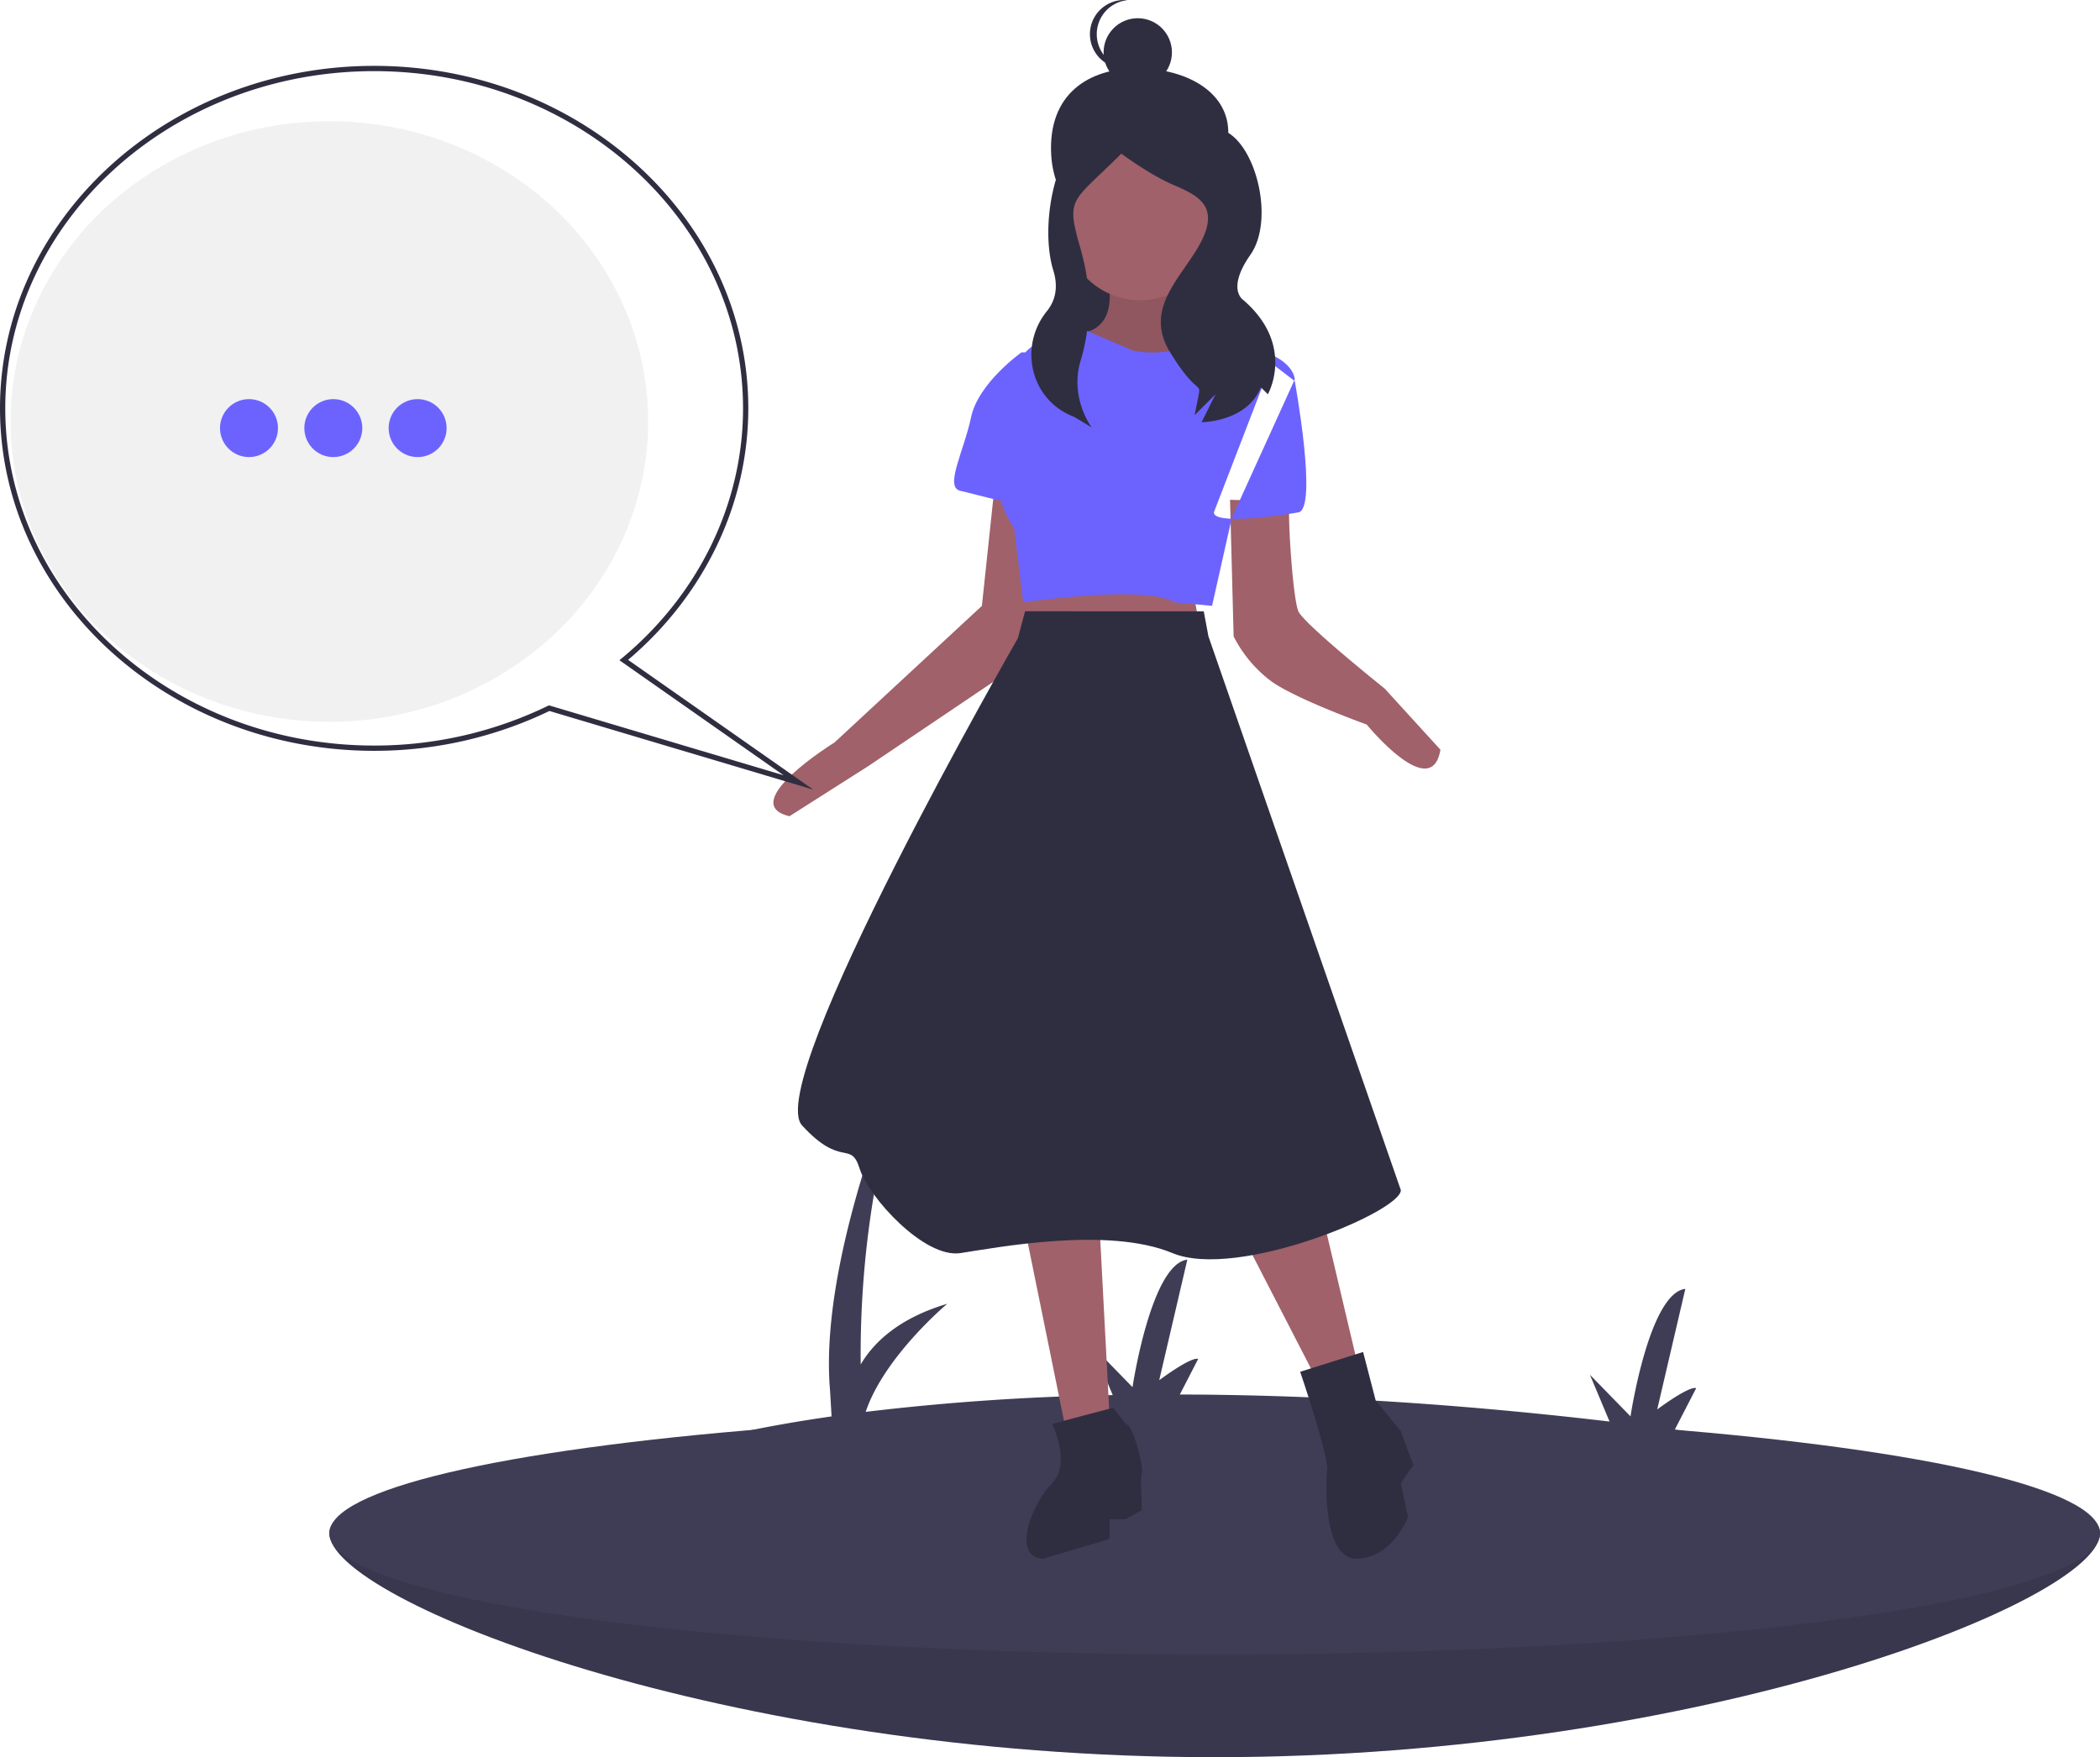 <svg xmlns="http://www.w3.org/2000/svg" width="797" height="667" viewBox="0 0 797 667"><title>just_saying</title><ellipse cx="125" cy="160" rx="121" ry="114" fill="#f1f1f1"/><path d="M901.389 668.92q-33.42-5.662-64.281-9.725l8.133-15.769c-2.743-.953-14.792 8.078-14.792 8.078l10.674-45.775c-13.793 1.663-20.806 48.402-20.806 48.402l-15.411-15.802 7.461 17.766c-62.968-7.415-117.349-10.165-163.09-10.264l6.961-13.497c-2.743-.953-14.792 8.078-14.792 8.078l10.674-45.775c-13.793 1.663-20.806 48.402-20.806 48.402l-15.411-15.802 7.902 18.817a916.12 916.12 0 0 0-93.754 6.368c7.041-21.026 30.96-41.023 30.96-41.023-18.267 5.433-27.849 14.537-32.855 23.024a368.671 368.671 0 0 1 21.309-127.381s-37.757 82.162-32.939 137.312l.576 9.793c-32.009 4.583-48.102 9.352-48.102 9.352z" transform="translate(-201.5 -116.5)" fill="#3f3d56"/><path d="M797 582c0 25.405-150.432 85-336 85s-336-59.595-336-85 150.432-7 336-7 336-18.405 336 7z" fill="#3f3d56"/><path d="M797 582c0 25.405-150.432 85-336 85s-336-59.595-336-85 150.432-7 336-7 336-18.405 336 7z" opacity=".1"/><ellipse cx="461" cy="582" rx="336" ry="46" fill="#3f3d56"/><path d="M464.661 58.79c-5.806 17.19-14.709 32.853-32.853 32.853s-31.831-14.738-32.853-32.853c-1.306-23.148 14.29-32.949 32.853-32.853 21.929.113 39.744 12.453 32.853 32.853zM404.703 54.42h53.737v78.314h-53.737z" fill="#2f2e41"/><path fill="#a0616a" d="M389.032 221.109l2.73 20.473 63.466-4.095-3.412-18.426-62.784 2.048zM419.059 100.317s8.189 22.52-7.507 25.933l2.73 18.426 24.568-1.365 17.061-4.777 5.459-9.554s-21.156-10.919-15.014-27.98z"/><path d="M419.059 100.317s8.189 22.52-7.507 25.933l2.73 18.426 24.568-1.365 17.061-4.777 5.459-9.554s-21.156-10.919-15.014-27.98z" opacity=".1"/><path d="M668.33 306.217l1.365 51.865a49.002 49.002 0 0 0 14.331 17.061c9.554 6.824 36.169 16.378 36.169 16.378s24.568 30.027 27.98 9.554l-21.156-23.203s-30.71-24.568-32.757-29.345-4.095-34.804-3.412-41.629l-22.52-.682z" transform="translate(-201.5 -116.5)" fill="#a0616a"/><path fill="#a0616a" d="M387.667 459.961l16.379 80.528 17.061-2.73-4.095-77.798h-29.345zM465.465 457.232l34.122 66.196 15.696-5.46-17.744-75.068-32.074 14.332zM377.431 184.94l-4.777 45.041-55.96 51.865s-37.534 23.203-17.061 27.98l30.027-19.108 60.737-40.946s2.73-60.054 0-62.784l-12.966-2.047z"/><path d="M462.735 126.932s-16.378 9.554-32.757 6.142l-19.108-8.189s-21.156 3.412-23.203 11.601v20.473s-18.426 19.791-2.73 43.676l3.412 27.98s46.406-6.824 57.325 0l14.331 1.365 7.507-33.439 23.885-52.548s0-6.824-12.966-10.919l-15.696-6.142zM482.526 137.851l8.872 6.824s8.872 48.453 1.365 49.818-32.075 4.777-32.075 0l21.838-56.642zM392.444 133.757h-4.777s-16.378 11.601-19.108 24.568-10.237 26.615-4.095 27.98 24.568 6.824 27.297 4.777l.682-57.325z" fill="#6c63ff"/><path d="M456.849 232.048l-67.816-.02-2.73 10.237s-96.906 168.562-81.892 184.94 18.426 5.459 21.838 16.378 24.568 34.122 38.216 32.075 55.96-10.237 80.527 0 86.669-15.696 86.669-23.885l-73.021-210.19zM422.471 534.347l-23.203 6.142s7.507 15.014 0 22.52-15.696 27.98-3.412 28.662l25.25-7.507v-7.507h6.142l6.142-3.412s-.682-12.284 0-14.331-3.412-18.426-6.142-18.426l-4.777-6.142zM517.33 513.191l-23.885 7.507s10.919 32.075 10.237 37.534-1.365 34.122 11.601 33.439 18.426-14.331 19.108-15.696l-2.73-12.966 2.73-4.095 2.047-2.73s-1.365-3.412-4.777-12.966l-9.554-11.601z" fill="#2f2e41"/><circle cx="431.808" cy="19.885" r="12.968" fill="#2f2e41"/><path d="M617.746 129.468a12.969 12.969 0 0 1 11.672-12.903c-.427-.042-.859-.065-1.297-.065a12.968 12.968 0 1 0 0 25.937c.438 0 .87-.023 1.297-.065a12.969 12.969 0 0 1-11.672-12.903z" transform="translate(-201.5 -116.5)" fill="#2f2e41"/><circle cx="432.708" cy="85.304" r="28.662" fill="#a0616a"/><path d="M623.768 166.213s-.271-1.507-10.861 2.464-16.939 33.279-11.644 50.489c2.134 6.935.398 11.936-2.435 15.435-10.632 13.129-6.447 32.849 9.04 39.601q.656.286 1.338.565l6.619 3.971s-8.438-11.103-4.215-25.305a72.817 72.817 0 0 0 1.314-37.277c-.484-2.08-1.035-4.224-1.66-6.412-5.295-18.534-2.72-16.393 15.814-34.927 0 0 10.591 7.943 19.857 11.914s17.21 7.943 10.591 21.181-22.505 25.153-11.914 42.363 11.914 10.591 10.591 17.21l-1.324 6.619 7.943-7.943-5.295 10.591s17.21 0 22.505-13.238l2.648 2.648s10.591-18.534-9.267-35.743c0 0-6.619-3.971 2.648-17.21s2.15-41.701-9.765-46.996h-42.527zM510.121 416.219l-100.102-29.844a152.88 152.88 0 0 1-66.52 15.125c-78.299 0-142-58.318-142-130s63.701-130 142-130 142 58.318 142 130c0 36.187-16.613 70.913-45.625 95.475zm-100.278-31.983l.375.111 88.662 26.434-62.291-43.667 1.007-.837c29.173-24.226 45.904-58.771 45.904-94.776 0-70.58-62.804-128-140-128s-140 57.42-140 128 62.804 128 140 128a150.823 150.823 0 0 0 65.992-15.092z" transform="translate(-201.5 -116.5)" fill="#2f2e41"/><circle cx="94.5" cy="162.5" r="11" fill="#6c63ff"/><circle cx="126.5" cy="162.5" r="11" fill="#6c63ff"/><circle cx="158.5" cy="162.5" r="11" fill="#6c63ff"/></svg>